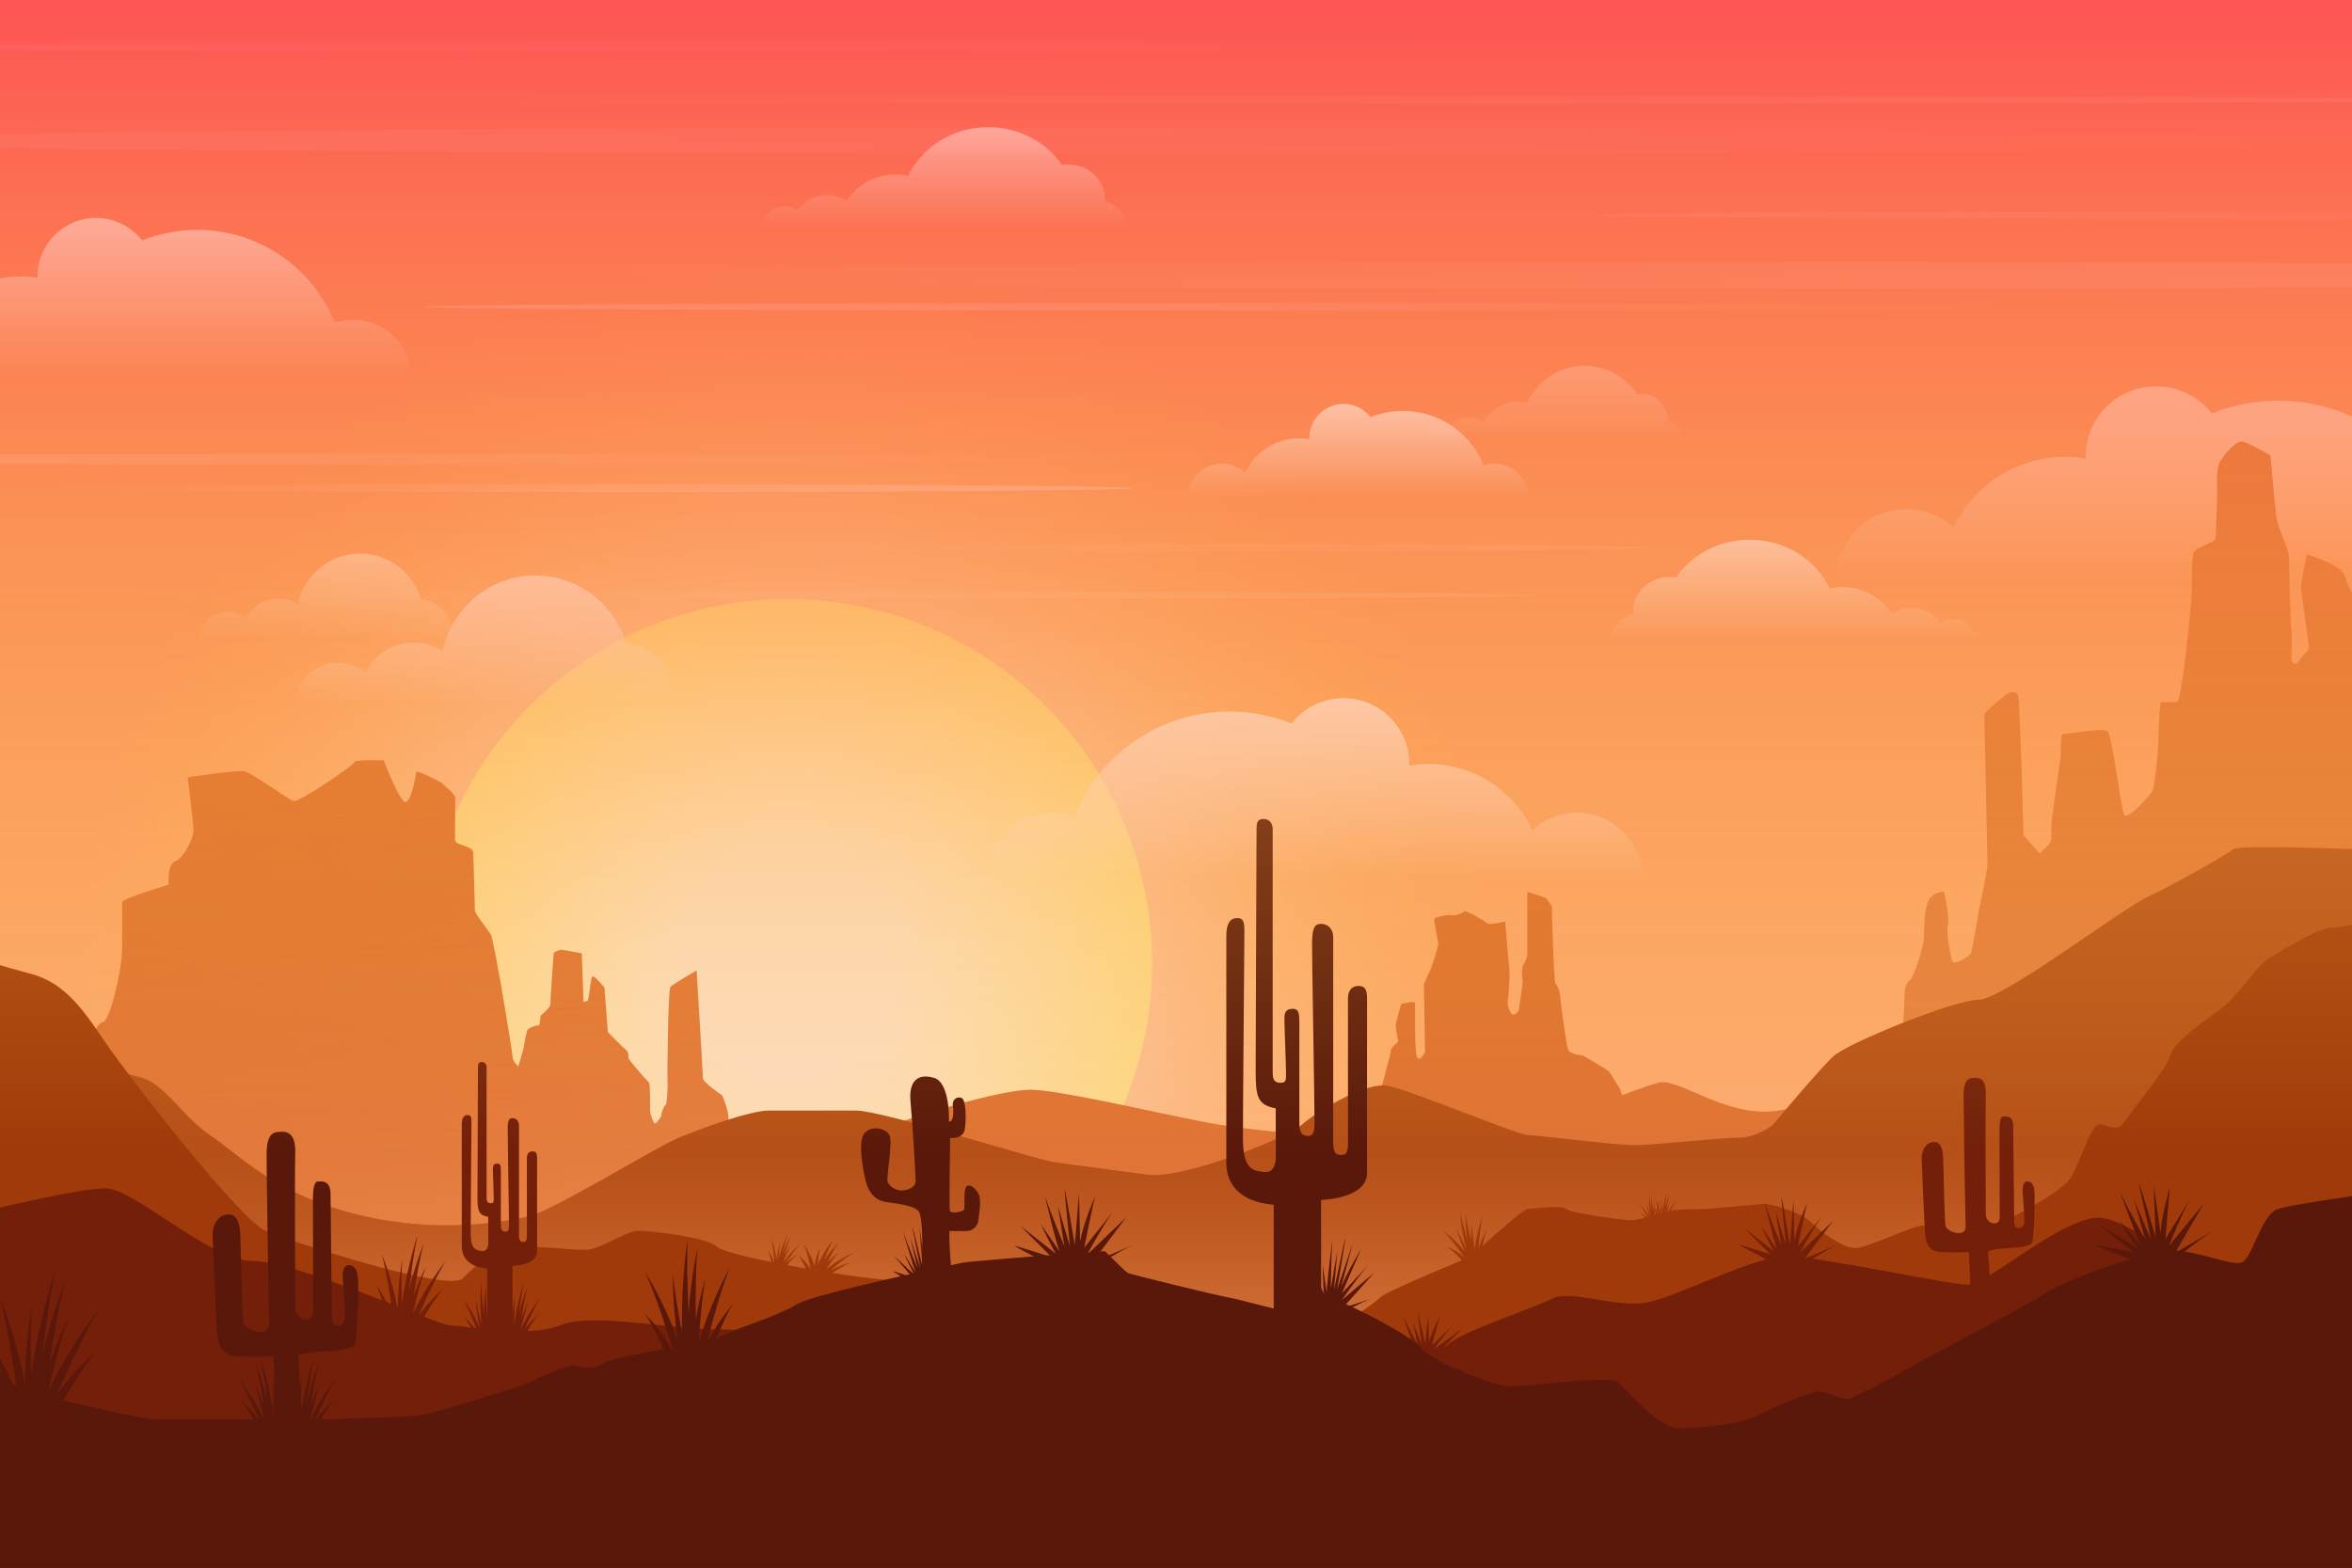 <?xml version="1.0" encoding="utf-8"?>
<!-- Generator: Adobe Illustrator 23.1.0, SVG Export Plug-In . SVG Version: 6.00 Build 0)  -->
<svg version="1.1" xmlns="http://www.w3.org/2000/svg" xmlns:xlink="http://www.w3.org/1999/xlink" x="0px" y="0px"
	 viewBox="0 0 750 500" enable-background="new 0 0 750 500" xml:space="preserve">
<rect x="0" y="0" width="750" height="500" fill="#333333" stroke="none"/>
<g id="BACKGROUND_2">
	<g>
		<defs>
			<rect id="SVGID_1_" width="750" height="500"/>
		</defs>
		<clipPath id="SVGID_2_">
			<use xlink:href="#SVGID_1_"  overflow="visible"/>
		</clipPath>
		<linearGradient id="SVGID_3_" gradientUnits="userSpaceOnUse" x1="375" y1="500" x2="375" y2="-77.235">
			<stop  offset="0.23" style="stop-color:#FFC080"/>
			<stop  offset="1" style="stop-color:#F0854F"/>
		</linearGradient>
		<rect clip-path="url(#SVGID_2_)" fill="url(#SVGID_3_)" width="750" height="500"/>
		
			<ellipse transform="matrix(0.707 -0.707 0.707 0.707 -143.694 267.64)" clip-path="url(#SVGID_2_)" fill="#FFFA6F" cx="251.223" cy="307.274" rx="116.229" ry="116.229"/>
		<linearGradient id="SVGID_4_" gradientUnits="userSpaceOnUse" x1="251.223" y1="423.503" x2="251.223" y2="191.045">
			<stop  offset="0" style="stop-color:#FFD13D;stop-opacity:0"/>
			<stop  offset="0.289" style="stop-color:#FFD03A;stop-opacity:0.289"/>
			<stop  offset="0.527" style="stop-color:#FFCD30;stop-opacity:0.527"/>
			<stop  offset="0.747" style="stop-color:#FFC81E;stop-opacity:0.747"/>
			<stop  offset="0.954" style="stop-color:#FFC206;stop-opacity:0.954"/>
			<stop  offset="1" style="stop-color:#FFC000"/>
		</linearGradient>
		<circle opacity="0.2" clip-path="url(#SVGID_2_)" fill="url(#SVGID_4_)" cx="251.223" cy="307.274" r="116.229"/>
		<radialGradient id="SVGID_5_" cx="251.223" cy="307.274" r="224.703" gradientUnits="userSpaceOnUse">
			<stop  offset="0.157" style="stop-color:#FFFFFF"/>
			<stop  offset="0.264" style="stop-color:#FFFEFA;stop-opacity:0.873"/>
			<stop  offset="0.386" style="stop-color:#FFFBED;stop-opacity:0.729"/>
			<stop  offset="0.514" style="stop-color:#FFF5D6;stop-opacity:0.577"/>
			<stop  offset="0.647" style="stop-color:#FFEEB6;stop-opacity:0.418"/>
			<stop  offset="0.784" style="stop-color:#FFE48D;stop-opacity:0.256"/>
			<stop  offset="0.922" style="stop-color:#FFD85C;stop-opacity:0.092"/>
			<stop  offset="1" style="stop-color:#FFD13D;stop-opacity:0"/>
		</radialGradient>
		<circle opacity="0.8" clip-path="url(#SVGID_2_)" fill="url(#SVGID_5_)" cx="251.223" cy="307.274" r="224.703"/>
		<linearGradient id="SVGID_6_" gradientUnits="userSpaceOnUse" x1="419.459" y1="280.232" x2="419.459" y2="222.668">
			<stop  offset="0" style="stop-color:#FFFFFF;stop-opacity:0"/>
			<stop  offset="1" style="stop-color:#FFFFFF"/>
		</linearGradient>
		<path clip-path="url(#SVGID_2_)" fill="url(#SVGID_6_)" d="M502.78,259.234c-5.461,0-10.418,2.102-14.153,5.519
			c-5.83-12.456-18.469-21.087-33.13-21.087c-2.09,0-4.135,0.185-6.13,0.521c0.004-0.175,0.026-0.346,0.026-0.521
			c0-11.597-9.401-20.998-20.998-20.998c-6.723,0-12.694,3.172-16.537,8.088c-6.12-2.45-12.794-3.812-19.79-3.812
			c-22.373,0-41.513,13.794-49.412,33.336c-2.054-0.671-4.242-1.045-6.52-1.045c-11.597,0-20.997,9.401-20.997,20.998h208.638
			C523.778,268.635,514.377,259.234,502.78,259.234z"/>
		<linearGradient id="SVGID_7_" gradientUnits="userSpaceOnUse" x1="154.573" y1="224.893" x2="154.573" y2="183.58">
			<stop  offset="0" style="stop-color:#FFFFFF;stop-opacity:0"/>
			<stop  offset="1" style="stop-color:#FFFFFF"/>
		</linearGradient>
		<path clip-path="url(#SVGID_2_)" fill="url(#SVGID_7_)" d="M199.618,205.056c-3.73-12.422-15.247-21.476-28.884-21.476
			c-14.621,0-26.809,10.405-29.571,24.214c-2.682-1.777-5.894-2.818-9.352-2.818c-6.752,0-12.564,3.955-15.293,9.666
			c-2.372-2.047-5.456-3.293-8.835-3.293c-7.48,0-13.543,6.064-13.543,13.543h120.866
			C215.006,216.058,211.136,206.797,199.618,205.056z"/>
		
			<linearGradient id="SVGID_8_" gradientUnits="userSpaceOnUse" x1="-414.623" y1="184.916" x2="-414.623" y2="123.212" gradientTransform="matrix(-1 0 0 1 282.51 0)">
			<stop  offset="0" style="stop-color:#FFFFFF;stop-opacity:0"/>
			<stop  offset="1" style="stop-color:#FFFFFF"/>
		</linearGradient>
		<path clip-path="url(#SVGID_2_)" fill="url(#SVGID_8_)" d="M607.82,162.408c5.853,0,11.167,2.253,15.171,5.916
			c6.249-13.351,19.797-22.604,35.512-22.604c2.24,0,4.433,0.198,6.57,0.559c-0.005-0.188-0.028-0.37-0.028-0.559
			c0-12.431,10.077-22.508,22.508-22.508c7.207,0,13.607,3.4,17.726,8.67c6.56-2.627,13.714-4.086,21.213-4.086
			c23.982,0,44.498,14.786,52.965,35.733c2.202-0.719,4.547-1.12,6.989-1.12c12.431,0,22.508,10.077,22.508,22.508H585.312
			C585.312,172.485,595.389,162.408,607.82,162.408z"/>
		<linearGradient id="SVGID_9_" gradientUnits="userSpaceOnUse" x1="131.239" y1="87.832" x2="977.577" y2="87.832">
			<stop  offset="0" style="stop-color:#FFFFFF;stop-opacity:0"/>
			<stop  offset="1" style="stop-color:#FFFFFF"/>
		</linearGradient>
		<path opacity="0.4" clip-path="url(#SVGID_2_)" fill="url(#SVGID_9_)" d="M977.577,87.832c0,2.365-189.459,4.282-423.169,4.282
			s-423.169-1.917-423.169-4.282c0-2.365,189.459-4.282,423.169-4.282S977.577,85.467,977.577,87.832z"/>
		
			<linearGradient id="SVGID_10_" gradientUnits="userSpaceOnUse" x1="-1021.286" y1="44.846" x2="708.591" y2="44.846" gradientTransform="matrix(-0.52 0 0 1 306.767 0)">
			<stop  offset="0" style="stop-color:#FFFFFF;stop-opacity:0"/>
			<stop  offset="1" style="stop-color:#FFFFFF"/>
		</linearGradient>
		<path opacity="0.4" clip-path="url(#SVGID_2_)" fill="url(#SVGID_10_)" d="M-61.488,44.846c0,2.365,201.252,4.282,449.509,4.282
			s449.509-1.917,449.509-4.282s-201.252-4.282-449.509-4.282S-61.488,42.481-61.488,44.846z"/>
		
			<linearGradient id="SVGID_11_" gradientUnits="userSpaceOnUse" x1="-640.771" y1="146.499" x2="800.319" y2="146.499" gradientTransform="matrix(-0.362 0 0 1 125.109 0)">
			<stop  offset="0" style="stop-color:#FFFFFF;stop-opacity:0"/>
			<stop  offset="1" style="stop-color:#FFFFFF"/>
		</linearGradient>
		<path opacity="0.4" clip-path="url(#SVGID_2_)" fill="url(#SVGID_11_)" d="M-164.366,146.499c0,0.926,116.684,1.676,260.621,1.676
			s260.621-0.751,260.621-1.676c0-0.926-116.684-1.676-260.621-1.676S-164.366,145.573-164.366,146.499z"/>
		
			<linearGradient id="SVGID_12_" gradientUnits="userSpaceOnUse" x1="-1467.579" y1="97.843" x2="-26.489" y2="97.843" gradientTransform="matrix(-0.362 0 0 1 125.109 0)">
			<stop  offset="0" style="stop-color:#FFFFFF;stop-opacity:0"/>
			<stop  offset="1" style="stop-color:#FFFFFF"/>
		</linearGradient>
		<ellipse opacity="0.6" clip-path="url(#SVGID_2_)" fill="url(#SVGID_12_)" cx="395.312" cy="97.843" rx="260.621" ry="1.201"/>
		
			<linearGradient id="SVGID_13_" gradientUnits="userSpaceOnUse" x1="-1450.542" y1="31.882" x2="1497.085" y2="31.882" gradientTransform="matrix(0.269 0 0 1 413.196 0)">
			<stop  offset="0" style="stop-color:#FFFFFF;stop-opacity:0"/>
			<stop  offset="1" style="stop-color:#FFFFFF"/>
		</linearGradient>
		<ellipse opacity="0.6" clip-path="url(#SVGID_2_)" fill="url(#SVGID_13_)" cx="419.459" cy="31.882" rx="396.603" ry="1.201"/>
		
			<linearGradient id="SVGID_14_" gradientUnits="userSpaceOnUse" x1="-1522.064" y1="189.845" x2="283.484" y2="189.845" gradientTransform="matrix(0.269 0 0 1 413.196 0)">
			<stop  offset="0" style="stop-color:#FFFFFF;stop-opacity:0"/>
			<stop  offset="1" style="stop-color:#FFFFFF"/>
		</linearGradient>
		<ellipse opacity="0.2" clip-path="url(#SVGID_2_)" fill="url(#SVGID_14_)" cx="246.545" cy="189.845" rx="242.937" ry="1.201"/>
		
			<linearGradient id="SVGID_15_" gradientUnits="userSpaceOnUse" x1="-886.895" y1="174.691" x2="420.545" y2="174.691" gradientTransform="matrix(0.269 0 0 1 413.196 0)">
			<stop  offset="0" style="stop-color:#FFFFFF;stop-opacity:0"/>
			<stop  offset="1" style="stop-color:#FFFFFF"/>
		</linearGradient>
		<ellipse opacity="0.2" clip-path="url(#SVGID_2_)" fill="url(#SVGID_15_)" cx="350.449" cy="174.691" rx="175.916" ry="1.351"/>
		
			<linearGradient id="SVGID_16_" gradientUnits="userSpaceOnUse" x1="-934.277" y1="68.611" x2="7118.696" y2="68.611" gradientTransform="matrix(-0.055 0 0 1 903.204 0)">
			<stop  offset="0" style="stop-color:#FFFFFF;stop-opacity:0"/>
			<stop  offset="1" style="stop-color:#FFFFFF"/>
		</linearGradient>
		<ellipse opacity="0.4" clip-path="url(#SVGID_2_)" fill="url(#SVGID_16_)" cx="732.204" cy="68.611" rx="222.665" ry="1.201"/>
		
			<linearGradient id="SVGID_17_" gradientUnits="userSpaceOnUse" x1="5285.43" y1="15.057" x2="17649.631" y2="15.057" gradientTransform="matrix(-0.055 0 0 1 903.204 0)">
			<stop  offset="0" style="stop-color:#FFFFFF;stop-opacity:0"/>
			<stop  offset="1" style="stop-color:#FFFFFF"/>
		</linearGradient>
		<path opacity="0.4" clip-path="url(#SVGID_2_)" fill="url(#SVGID_17_)" d="M-72.821,15.057c0,0.663,153.06,1.201,341.87,1.201
			s341.87-0.538,341.87-1.201c0-0.663-153.06-1.2-341.87-1.2S-72.821,14.394-72.821,15.057z"/>
		
			<linearGradient id="SVGID_18_" gradientUnits="userSpaceOnUse" x1="-367.575" y1="155.696" x2="468.49" y2="155.696" gradientTransform="matrix(0.418 0 0 1 165.324 0)">
			<stop  offset="0" style="stop-color:#FFFFFF;stop-opacity:0"/>
			<stop  offset="1" style="stop-color:#FFFFFF"/>
		</linearGradient>
		<ellipse opacity="0.6" clip-path="url(#SVGID_2_)" fill="url(#SVGID_18_)" cx="186.42" cy="155.696" rx="174.779" ry="1.276"/>
		<path clip-path="url(#SVGID_2_)" fill="#D4722B" d="M775.747,283.497c0,0-47.01,10.976-50.822,14.439
			c-3.812,3.463-21.808,15.388-27.508,17.298c-5.7,1.91-22.044,7.002-32.208,9.279c-10.164,2.277-36.846,10.357-41.928,10.357
			c-5.082,0-43.199,18.467-58.445,19.622c-15.247,1.154-29.223-10.388-35.575-9.234c-1.777,0.323-6.24,1.911-11.994,4.055
			c-0.376-0.996-0.62-2.163-1.076-2.683c-0.667-0.76-2.479-4.127-3.05-4.779c-0.572-0.652-8.388-5.213-8.388-5.213
			s-4.194-0.217-4.766-1.955c-0.572-1.738-2.478-15.639-2.478-16.943c0-1.303-0.953-3.475-1.525-4.127
			c-0.572-0.652-1.144-24.609-1.144-24.609s-1.334-1.955-1.716-2.389c-0.381-0.435-6.101-2.172-6.101-2.172s0,19.395,0,20.264
			c0,0.869-1.525,3.546-1.525,3.546s-0.381,2.971,0,3.84c0.381,0.869-1.144,9.123-1.144,9.775s-0.953,1.738-1.906,1.738
			c-0.953,0-1.967-3.475-1.651-4.562c0.316-1.086,0.697-9.123,0.507-9.992s-1.335-15.143-1.335-15.143s-5.147,1.244-5.719,0.592
			c-0.572-0.652-6.915-4.379-7.392-3.836c-0.477,0.543-2.521,1.444-4.047,1.226c-1.525-0.217-5.719,0.652-5.529,1.52
			c0.191,0.869,1.144,6.299,1.335,7.385c0.191,1.086-2.288,8.037-2.288,8.037l-2.288,4.996l0.381,21.669c0,0-2.288,4.779-2.86,0.217
			c-0.572-4.561-0.191-15.146-0.381-15.798c-0.191-0.652-2.288-0.135-2.288-0.135l-2.097,0.415c0,0-1.525,5.638-1.716,6.289
			c-0.191,0.652,0.572,4.779,0.763,5.43c0.191,0.652-2.288,1.896-2.288,2.982c0,1.086-3.241,12.164-3.432,14.119
			c-0.191,1.955,0,14.77,0,14.77s-37.918-2.373-55.706-5.836c-17.788-3.463-47.01-10.388-55.904-10.388s-37.152,7.831-57.963,16.612
			c-20.811,8.781-60.198,24.94-80.527,18.015c-20.329-6.925-49.551-6.925-49.551-6.925l-19.058,34.626v45.014h693.718
			L775.747,283.497z"/>
		<linearGradient id="SVGID_19_" gradientUnits="userSpaceOnUse" x1="468.275" y1="454.908" x2="468.275" y2="283.497">
			<stop  offset="0" style="stop-color:#FFC080"/>
			<stop  offset="1" style="stop-color:#F0854F;stop-opacity:0"/>
		</linearGradient>
		<path opacity="0.4" clip-path="url(#SVGID_2_)" fill="url(#SVGID_19_)" d="M775.747,283.497c0,0-47.01,10.976-50.822,14.439
			c-3.812,3.463-21.808,15.388-27.508,17.298c-5.7,1.91-22.044,7.002-32.208,9.279c-10.164,2.277-36.846,10.357-41.928,10.357
			c-5.082,0-43.199,18.467-58.445,19.622c-15.247,1.154-29.223-10.388-35.575-9.234c-1.777,0.323-6.24,1.911-11.994,4.055
			c-0.376-0.996-0.62-2.163-1.076-2.683c-0.667-0.76-2.479-4.127-3.05-4.779c-0.572-0.652-8.388-5.213-8.388-5.213
			s-4.194-0.217-4.766-1.955c-0.572-1.738-2.478-15.639-2.478-16.943c0-1.303-0.953-3.475-1.525-4.127
			c-0.572-0.652-1.144-24.609-1.144-24.609s-1.334-1.955-1.716-2.389c-0.381-0.435-6.101-2.172-6.101-2.172s0,19.395,0,20.264
			c0,0.869-1.525,3.546-1.525,3.546s-0.381,2.971,0,3.84c0.381,0.869-1.144,9.123-1.144,9.775s-0.953,1.738-1.906,1.738
			c-0.953,0-1.967-3.475-1.651-4.562c0.316-1.086,0.697-9.123,0.507-9.992s-1.335-15.143-1.335-15.143s-5.147,1.244-5.719,0.592
			c-0.572-0.652-6.915-4.379-7.392-3.836c-0.477,0.543-2.521,1.444-4.047,1.226c-1.525-0.217-5.719,0.652-5.529,1.52
			c0.191,0.869,1.144,6.299,1.335,7.385c0.191,1.086-2.288,8.037-2.288,8.037l-2.288,4.996l0.381,21.669c0,0-2.288,4.779-2.86,0.217
			c-0.572-4.561-0.191-15.146-0.381-15.798c-0.191-0.652-2.288-0.135-2.288-0.135l-2.097,0.415c0,0-1.525,5.638-1.716,6.289
			c-0.191,0.652,0.572,4.779,0.763,5.43c0.191,0.652-2.288,1.896-2.288,2.982c0,1.086-3.241,12.164-3.432,14.119
			c-0.191,1.955,0,14.77,0,14.77s-37.918-2.373-55.706-5.836c-17.788-3.463-47.01-10.388-55.904-10.388s-37.152,7.831-57.963,16.612
			c-20.811,8.781-60.198,24.94-80.527,18.015c-20.329-6.925-49.551-6.925-49.551-6.925l-19.058,34.626v45.014h693.718
			L775.747,283.497z"/>
		<g clip-path="url(#SVGID_2_)">
			<path fill="#D4722B" d="M604.132,357.565c0-1.718,2.281-14.083,2.281-16.488c0-2.404,1.037-25.762,1.037-25.762
				s0.622-2.061,1.659-2.748c1.037-0.687,4.148-9.961,4.355-12.709c0.207-2.748,0-8.587,1.245-12.023
				c1.244-3.435,5.185-3.435,5.185-3.435s1.867,8.467,1.244,10.546c-0.622,2.08,0.622,8.83,1.244,11.234
				c0.622,2.404,5.628-1.328,6.071-2.063c0.443-0.734,2.64-14.046,2.64-14.046s2.696-12.709,2.696-14.427
				c0-1.717-1.037-46.615-1.037-47.646c0-1.03,7.259-6.685,7.259-6.685s2.904-1.72,3.526,0.685s1.685,44.371,1.685,44.371
				l5.159,5.889c0,0,2.696-2.405,3.319-3.435c0.622-1.031,0.415-1.542,0.415-4.977c0-3.435,3.111-21.27,3.111-24.127
				c0-2.858-0.207-5.588,0.83-5.588c1.037,0,12.237-2.002,13.896-0.972c1.659,1.031,4.252,24.795,5.393,26.684
				c1.141,1.889,7.985-5.843,8.918-7.389c0.933-1.546,2.074-13.74,2.074-18.205c0-4.465,0.622-10.305,0.622-10.305s3.526,0,5.185,0
				s4.77-32.288,4.77-35.38c0-3.091,0-8.931,0.415-11.679c0.415-2.748,7.259-3.435,7.259-5.496c0-2.061,0.415-10.992,0.415-13.74
				c0-2.748-0.415-8.244,1.037-10.648c1.452-2.405,4.77-6.183,6.637-6.183c1.867,0,9.333,4.465,9.333,4.465
				s1.659,19.236,2.074,20.953c0.415,1.717,3.526,8.931,3.733,10.648c0.207,1.717,0.415,21.984,0.83,23.701s0,7.277,0,8.994
				s1.254,3.108,2.302,1.374c1.047-1.734,3.298-3.155,3.298-4.529c0-1.374-2.489-17.518-2.489-19.236s1.867-10.305,1.867-10.305
				s11.2,3.092,12.237,7.213c1.037,4.122,4.563,8.587,4.563,8.587s1.037,10.648,1.037,12.022c0,1.374,3.526,1.717,4.356,1.717
				s2.253,10.305,2.253,10.305s0,17.862,0,19.283c0,1.421,2.904,4.809,3.497,5.792c0.594,0.983,3.168,5.152,3.168,5.152
				l4.563,118.506H602.68C602.68,365.466,604.132,359.283,604.132,357.565z"/>
			<linearGradient id="SVGID_20_" gradientUnits="userSpaceOnUse" x1="686.99" y1="365.466" x2="686.99" y2="140.82">
				<stop  offset="0" style="stop-color:#FFC080"/>
				<stop  offset="1" style="stop-color:#F0854F;stop-opacity:0"/>
			</linearGradient>
			<path opacity="0.4" fill="url(#SVGID_20_)" d="M604.132,357.565c0-1.718,2.281-14.083,2.281-16.488
				c0-2.404,1.037-25.762,1.037-25.762s0.622-2.061,1.659-2.748c1.037-0.687,4.148-9.961,4.355-12.709
				c0.207-2.748,0-8.587,1.245-12.023c1.244-3.435,5.185-3.435,5.185-3.435s1.867,8.467,1.244,10.546
				c-0.622,2.08,0.622,8.83,1.244,11.234c0.622,2.404,5.628-1.328,6.071-2.063c0.443-0.734,2.64-14.046,2.64-14.046
				s2.696-12.709,2.696-14.427c0-1.717-1.037-46.615-1.037-47.646c0-1.03,7.259-6.685,7.259-6.685s2.904-1.72,3.526,0.685
				s1.685,44.371,1.685,44.371l5.159,5.889c0,0,2.696-2.405,3.319-3.435c0.622-1.031,0.415-1.542,0.415-4.977
				c0-3.435,3.111-21.27,3.111-24.127c0-2.858-0.207-5.588,0.83-5.588c1.037,0,12.237-2.002,13.896-0.972
				c1.659,1.031,4.252,24.795,5.393,26.684c1.141,1.889,7.985-5.843,8.918-7.389c0.933-1.546,2.074-13.74,2.074-18.205
				c0-4.465,0.622-10.305,0.622-10.305s3.526,0,5.185,0s4.77-32.288,4.77-35.38c0-3.091,0-8.931,0.415-11.679
				c0.415-2.748,7.259-3.435,7.259-5.496c0-2.061,0.415-10.992,0.415-13.74c0-2.748-0.415-8.244,1.037-10.648
				c1.452-2.405,4.77-6.183,6.637-6.183c1.867,0,9.333,4.465,9.333,4.465s1.659,19.236,2.074,20.953
				c0.415,1.717,3.526,8.931,3.733,10.648c0.207,1.717,0.415,21.984,0.83,23.701s0,7.277,0,8.994s1.254,3.108,2.302,1.374
				c1.047-1.734,3.298-3.155,3.298-4.529c0-1.374-2.489-17.518-2.489-19.236s1.867-10.305,1.867-10.305s11.2,3.092,12.237,7.213
				c1.037,4.122,4.563,8.587,4.563,8.587s1.037,10.648,1.037,12.022c0,1.374,3.526,1.717,4.356,1.717s2.253,10.305,2.253,10.305
				s0,17.862,0,19.283c0,1.421,2.904,4.809,3.497,5.792c0.594,0.983,3.168,5.152,3.168,5.152l4.563,118.506H602.68
				C602.68,365.466,604.132,359.283,604.132,357.565z"/>
		</g>
		<g clip-path="url(#SVGID_2_)">
			<path fill="#D4722B" d="M32.882,325.963c2.123-0.22,6.066-16.751,6.066-23.2c0-6.449,0-13.973,0-15.048
				s14.861-5.568,14.861-5.568s-0.607-6.387,2.123-7.475c2.729-1.089,5.762-7.314,5.762-9.733c0-2.418-1.82-17.01-1.82-17.01
				s15.81-2.442,18.197-1.882c2.387,0.559,13.648,8.8,15.467,9.418c1.82,0.618,19.538-11.617,19.538-12.424
				c0-0.806,9.274-0.522,9.274-0.522s5.156,13.463,6.976,13.275c1.82-0.188,3.336-8.407,3.336-9.482
				c0-1.075,7.947,3.226,7.947,3.226s4.549,3.829,4.549,4.635c0,0.806-0.061,11.813-0.061,13.694c0,1.881,5.67,1.687,5.8,4.086
				c0.13,2.399,0.519,17.182,0.519,18.331c0,1.149,3.89,5.802,5.058,7.75c1.167,1.948,7.003,38.112,7.003,39.261
				c0,1.149,1.815,2.915,1.815,2.915l1.686-5.856c0,0,0.648-4.319,1.167-5.636c0.519-1.317,3.891-1.781,3.891-1.781l0.389-3.028
				c0,0,3.242-2.748,3.113-3.539c-0.13-0.791,1.037-16.538,1.037-16.538s1.686-0.864,2.204-0.917
				c0.519-0.054,6.743,1.141,6.743,1.141l0.519,15.476c0,0,0.778-0.195,1.297-0.249c0.519-0.054,0.964-7.746,1.612-7.928
				c0.648-0.182,3.782,3.637,3.782,3.637l1.089,14.174c0,0,4.798,4.904,5.706,5.615c0.908,0.71,0.843,1.803,0.843,2.549
				c0,0.747,6.095,7.568,6.549,7.924c0.454,0.355,0.389,8.536,0.389,9.226c0,0.69,1.038,3.914,1.556,3.861
				c0.519-0.054,2.205-2.296,2.075-2.742c-0.13-0.446,0.778-2.953,1.297-3.121c0.519-0.169,0.778-6.63,0.648-7.536
				c-0.13-0.906,0.13-29.447,0.908-30.216c0.778-0.77,8.331-5.222,8.331-5.222s2.007,32.87,2.007,34.316
				c0,1.446,6.119,5.512,6.119,5.512s2.04,4.488,2.04,7.38c0,2.891,1.224,14.332,2.856,15.609
				c1.632,1.277,3.264,31.832,3.264,31.832L35.308,425.157c0,0,0-60.481,0-66.393c0-5.912-3.943-19.209-5.459-22.814
				C28.333,332.345,30.759,326.182,32.882,325.963z"/>
			
				<linearGradient id="SVGID_21_" gradientUnits="userSpaceOnUse" x1="133.893" y1="421.392" x2="133.893" y2="244.669" gradientTransform="matrix(1 -0.114 0 1 0 9.816)">
				<stop  offset="0" style="stop-color:#FFC080"/>
				<stop  offset="1" style="stop-color:#F0854F;stop-opacity:0"/>
			</linearGradient>
			<path opacity="0.4" fill="url(#SVGID_21_)" d="M32.882,325.963c2.123-0.22,6.066-16.751,6.066-23.2c0-6.449,0-13.973,0-15.048
				s14.861-5.568,14.861-5.568s-0.607-6.387,2.123-7.475c2.729-1.089,5.762-7.314,5.762-9.733c0-2.418-1.82-17.01-1.82-17.01
				s15.81-2.442,18.197-1.882c2.387,0.559,13.648,8.8,15.467,9.418c1.82,0.618,19.538-11.617,19.538-12.424
				c0-0.806,9.274-0.522,9.274-0.522s5.156,13.463,6.976,13.275c1.82-0.188,3.336-8.407,3.336-9.482
				c0-1.075,7.947,3.226,7.947,3.226s4.549,3.829,4.549,4.635c0,0.806-0.061,11.813-0.061,13.694c0,1.881,5.67,1.687,5.8,4.086
				c0.13,2.399,0.519,17.182,0.519,18.331c0,1.149,3.89,5.802,5.058,7.75c1.167,1.948,7.003,38.112,7.003,39.261
				c0,1.149,1.815,2.915,1.815,2.915l1.686-5.856c0,0,0.648-4.319,1.167-5.636c0.519-1.317,3.891-1.781,3.891-1.781l0.389-3.028
				c0,0,3.242-2.748,3.113-3.539c-0.13-0.791,1.037-16.538,1.037-16.538s1.686-0.864,2.204-0.917
				c0.519-0.054,6.743,1.141,6.743,1.141l0.519,15.476c0,0,0.778-0.195,1.297-0.249c0.519-0.054,0.964-7.746,1.612-7.928
				c0.648-0.182,3.782,3.637,3.782,3.637l1.089,14.174c0,0,4.798,4.904,5.706,5.615c0.908,0.71,0.843,1.803,0.843,2.549
				c0,0.747,6.095,7.568,6.549,7.924c0.454,0.355,0.389,8.536,0.389,9.226c0,0.69,1.038,3.914,1.556,3.861
				c0.519-0.054,2.205-2.296,2.075-2.742c-0.13-0.446,0.778-2.953,1.297-3.121c0.519-0.169,0.778-6.63,0.648-7.536
				c-0.13-0.906,0.13-29.447,0.908-30.216c0.778-0.77,8.331-5.222,8.331-5.222s2.007,32.87,2.007,34.316
				c0,1.446,6.119,5.512,6.119,5.512s2.04,4.488,2.04,7.38c0,2.891,1.224,14.332,2.856,15.609
				c1.632,1.277,3.264,31.832,3.264,31.832L35.308,425.157c0,0,0-60.481,0-66.393c0-5.912-3.943-19.209-5.459-22.814
				C28.333,332.345,30.759,326.182,32.882,325.963z"/>
		</g>
		<path clip-path="url(#SVGID_2_)" fill="#A64F12" d="M779.63,273.239c-4.222-1.572-21.028-2.358-25.329-2.358
			c-4.301,0-40.527-1.572-42.215,0c-1.689,1.572-21.192,12.435-27.018,15.06c-8.443,3.806-46.437,32.891-54.036,32.891
			c-7.599,0-41.793,13.757-46.437,18.08c-4.644,4.323-19.419,22.01-19.419,22.01s-5.066,3.93-10.976,3.93
			c-5.91,0-26.174,2.358-32.928,2.358c-6.755,0-30.395-3.144-33.772-3.144s-37.15-14.15-44.749-15.722
			c-7.599-1.572-24.063,9.04-27.862,12.577c-3.799,3.537-37.15,17.294-48.97,15.722c-11.82-1.572-23.641-3.144-29.551-3.93
			c-5.91-0.786-54.88-16.508-63.323-16.508c-8.443,0-21.952,0-27.862,0c-5.91,0-21.108,5.503-28.707,8.647
			c-7.599,3.144-40.527,23.582-48.126,25.155c-7.599,1.572-27.942,5.71-54.115-0.579c-26.174-6.289-37.914-19.073-47.202-25.362
			c-9.287-6.289-14.353-16.508-22.374-18.473c-8.021-1.965-22.374-6.682-28.284-6.682c-5.91,0-39.682,1.572-39.682,1.572V524
			h808.848l16.042-244.472C801.582,279.528,783.852,274.811,779.63,273.239z"/>
		<linearGradient id="SVGID_22_" gradientUnits="userSpaceOnUse" x1="389.137" y1="507.947" x2="389.137" y2="368.695">
			<stop  offset="0.573" style="stop-color:#FFC080"/>
			<stop  offset="1" style="stop-color:#F0854F;stop-opacity:0"/>
		</linearGradient>
		<path opacity="0.4" clip-path="url(#SVGID_2_)" fill="url(#SVGID_22_)" d="M779.63,273.239
			c-4.222-1.572-21.028-2.358-25.329-2.358c-4.301,0-40.527-1.572-42.215,0c-1.689,1.572-21.192,12.435-27.018,15.06
			c-8.443,3.806-46.437,32.891-54.036,32.891c-7.599,0-41.793,13.757-46.437,18.08c-4.644,4.323-19.419,22.01-19.419,22.01
			s-5.066,3.93-10.976,3.93c-5.91,0-26.174,2.358-32.928,2.358c-6.755,0-30.395-3.144-33.772-3.144s-37.15-14.15-44.749-15.722
			c-7.599-1.572-24.063,9.04-27.862,12.577c-3.799,3.537-37.15,17.294-48.97,15.722c-11.82-1.572-23.641-3.144-29.551-3.93
			c-5.91-0.786-54.88-16.508-63.323-16.508c-8.443,0-21.952,0-27.862,0c-5.91,0-21.108,5.503-28.707,8.647
			c-7.599,3.144-40.527,23.582-48.126,25.155c-7.599,1.572-27.942,5.71-54.115-0.579c-26.174-6.289-37.914-19.073-47.202-25.362
			c-9.287-6.289-14.353-16.508-22.374-18.473c-8.021-1.965-22.374-6.682-28.284-6.682c-5.91,0-39.682,1.572-39.682,1.572V524
			h808.848l16.042-244.472C801.582,279.528,783.852,274.811,779.63,273.239z"/>
		<path clip-path="url(#SVGID_2_)" fill="#8C3300" d="M754.901,293.825c-1.192,0-7.152,2.012-11.523,2.012
			c-4.371,0-17.483,8.451-20.265,10.06c-2.781,1.61-10.331,12.475-14.702,15.694c-4.371,3.219-15.496,10.865-16.291,14.889
			c-0.795,4.024-12.318,17.706-14.702,21.328c-2.384,3.622-5.166,0.805-7.947,0.805c-2.781,0-5.563,10.865-9.139,16.902
			c-3.576,6.036-27.02,16.902-30.993,18.511c-3.974,1.61-12.318-3.219-15.894-3.219s-17.881,7.244-21.854,7.244
			c-3.974,0-11.126-5.232-14.304-8.451c-3.179-3.219-13.113-5.634-14.304-5.634c-1.192,0-17.881,1.61-19.073,1.61
			c-1.192,0-9.536,0-11.92,0.805c-2.384,0.805-9.934,2.817-11.92,2.817c-1.987,0-19.271-2.213-20.662-3.622
			c-1.391-1.409-10.728,0-12.318,0c-1.589,0-18.278,15.292-18.278,15.292s-26.622,10.865-28.609,12.877
			c-1.987,2.012-12.318,8.853-12.318,8.853l-22.649,1.61l-16.291,1.207c0,0,13.588,2.574-1.412,2.574c-5,0-31-3.038-36-3.038
			s-50-16.415-63-16.415s-57-7.891-60-10.929s-21-5.064-25-5.064s-12,6.077-16.928,6.077c-4.928,0-12.072-1.013-20.072-1.013
			s-14.5,5.57-19,10.128c-4.5,4.557-54.5-11.647-62.824-15.192c-8.325-3.545-43.176-48.613-50.176-58.741
			c-7-10.128-13-20.255-25-23.294s-57-17.217-57-17.217l-6.667,213.694h830.667V293.825
			C776.533,293.825,756.093,293.825,754.901,293.825z"/>
		<g clip-path="url(#SVGID_2_)">
			<path fill="#8C3300" d="M525.409,389.754l0.631-0.211c-1.048-1.734-3.122-2.863-3.122-2.863
				C524.066,387.664,525.409,389.754,525.409,389.754z"/>
			<path fill="#8C3300" d="M524.965,383.52c0,0,0.176,2.102,0.994,4.572c-1.497-2.541-3.361-4.333-3.361-4.333
				c1.467,1.937,3.402,5.798,3.402,5.798l0.447-0.15l0.184-0.061l0.277-0.093C526.908,389.253,525.444,385.594,524.965,383.52z"/>
			<path fill="#8C3300" d="M528.765,388.632c0,0,0.632-2.489,1.447-3.989c0,0-1.696,2.203-2.154,4.225L528.765,388.632z"/>
			<path fill="#8C3300" d="M527.703,387.905c-0.064-1.234-0.134-3.276,0-4.642c0,0-0.315,1.291-0.449,3.027
				c-0.229-1.601-0.464-3.59-0.466-5.028c0,0-0.313,2.056-0.19,4.71c-0.305-1.693-0.627-3.723-0.721-5.2
				c0,0-0.286,4.214,0.711,8.588l0.392-0.131l0.239-0.08l0.034-0.011l0.261-0.087l0.172-0.058l0.082-0.027l0.451-0.151
				c0,0,0.62-4.251,1.429-6.698C529.646,382.116,528.313,384.859,527.703,387.905z"/>
		</g>
		<g clip-path="url(#SVGID_2_)">
			<path fill="#8C3300" d="M528.714,388.613l0.665-0.034c-0.544-1.951-2.237-3.597-2.237-3.597
				C527.982,386.238,528.714,388.613,528.714,388.613z"/>
			<path fill="#8C3300" d="M529.962,382.488c0,0-0.396,2.072-0.271,4.671c-0.759-2.85-2.073-5.077-2.073-5.077
				c0.892,2.26,1.719,6.499,1.719,6.499l0.471-0.024l0.194-0.01l0.291-0.015C530.293,388.532,529.865,384.614,529.962,382.488z"/>
			<path fill="#8C3300" d="M532.247,388.433c0,0,1.278-2.228,2.466-3.453c0,0-2.225,1.666-3.21,3.491L532.247,388.433z"/>
			<path fill="#8C3300" d="M531.42,387.448c0.27-1.206,0.751-3.192,1.247-4.471c0,0-0.651,1.159-1.246,2.795
				c0.21-1.604,0.518-3.583,0.902-4.968c0,0-0.854,1.896-1.448,4.486c0.161-1.712,0.397-3.755,0.703-5.202
				c0,0-1.408,3.982-1.624,8.463l0.412-0.021l0.252-0.013l0.036-0.002l0.274-0.014l0.182-0.009l0.087-0.005l0.475-0.024
				c0,0,1.739-3.928,3.176-6.068C534.848,382.394,532.826,384.678,531.42,387.448z"/>
		</g>
		<g clip-path="url(#SVGID_2_)">
			<path fill="#8C3300" d="M246.136,403.564l0.847,0.08c-0.327-2.57-2.166-4.966-2.166-4.966
				C245.65,400.423,246.136,403.564,246.136,403.564z"/>
			<path fill="#8C3300" d="M248.849,396.043c0,0-0.884,2.549-1.207,5.861c-0.433-3.747-1.684-6.809-1.684-6.809
				c0.711,3.025,0.973,8.544,0.973,8.544l0.6,0.057l0.247,0.023l0.372,0.035C248.15,403.754,248.334,398.716,248.849,396.043z"/>
			<path fill="#8C3300" d="M250.642,403.99c0,0,2.029-2.583,3.76-3.914c0,0-3.125,1.697-4.709,3.824L250.642,403.99z"/>
			<path fill="#8C3300" d="M249.777,402.59c0.565-1.476,1.542-3.901,2.406-5.428c0,0-1.038,1.346-2.094,3.306
				c0.562-1.991,1.319-4.439,2.061-6.121c0,0-1.432,2.242-2.663,5.409c0.521-2.137,1.197-4.679,1.852-6.454
				c0,0-2.519,4.78-3.621,10.41l0.526,0.05l0.321,0.03l0.046,0.004l0.35,0.033l0.232,0.022l0.111,0.01l0.606,0.057
				c0,0,2.928-4.649,5.143-7.092C255.051,396.828,252.07,399.344,249.777,402.59z"/>
		</g>
		<g clip-path="url(#SVGID_2_)">
			<path fill="#8C3300" d="M257.185,405.38l1.519,0.144c-0.774-2.613-4.236-5.162-4.236-5.162
				C256.083,402.181,257.185,405.38,257.185,405.38z"/>
			<path fill="#8C3300" d="M261.469,398.008c0,0-1.389,2.501-1.72,5.813c-1.051-3.806-3.512-6.982-3.512-6.982
				c1.494,3.099,2.371,8.676,2.371,8.676l1.076,0.102l0.442,0.042l0.666,0.063C260.793,405.721,260.748,400.662,261.469,398.008z"/>
			<path fill="#8C3300" d="M265.26,406.144c0,0,3.43-2.451,6.422-3.662c0,0-5.453,1.477-8.122,3.501L265.26,406.144z"/>
			<path fill="#8C3300" d="M263.612,404.67c0.9-1.444,2.462-3.814,3.891-5.287c0,0-1.753,1.279-3.493,3.174
				c0.856-1.963,2.025-4.372,3.225-6.011c0,0-2.389,2.151-4.353,5.25c0.771-2.114,1.79-4.623,2.827-6.362
				c0,0-4.141,4.626-5.691,10.214l0.943,0.089l0.576,0.054l0.081,0.008l0.627,0.059l0.415,0.039l0.198,0.019l1.087,0.103
				c0,0,4.882-4.464,8.654-6.76C272.599,399.26,267.464,401.572,263.612,404.67z"/>
		</g>
		<g clip-path="url(#SVGID_2_)">
			<path fill="#8C3300" d="M466.406,402.243l1.116-0.537c-2.236-2.741-6.239-4.155-6.239-4.155
				C463.565,398.958,466.406,402.243,466.406,402.243z"/>
			<path fill="#8C3300" d="M464.451,391.493c0,0,0.707,3.617,2.658,7.703c-3.205-4.029-6.946-6.653-6.946-6.653
				c3.04,2.983,7.29,9.196,7.29,9.196l0.791-0.381l0.325-0.156l0.49-0.236C469.059,400.966,465.707,394.98,464.451,391.493z"/>
			<path fill="#8C3300" d="M472.342,399.386c0,0,0.7-4.509,1.918-7.341c0,0-2.7,4.295-3.168,7.943L472.342,399.386z"/>
			<path fill="#8C3300" d="M470.265,398.404c-0.343-2.134-0.846-5.676-0.852-8.091c0,0-0.34,2.335-0.268,5.397
				c-0.712-2.73-1.507-6.135-1.775-8.639c0,0-0.196,3.668,0.516,8.262c-0.868-2.869-1.83-6.323-2.273-8.871
				c0,0,0.25,7.423,2.874,14.78l0.693-0.333l0.423-0.204l0.06-0.029l0.461-0.222l0.305-0.147l0.146-0.07l0.799-0.384
				c0,0,0.355-7.576,1.387-12.06C472.762,387.792,470.824,392.93,470.265,398.404z"/>
		</g>
		<path clip-path="url(#SVGID_2_)" fill="#521200" d="M-49.562,388.692c0,0,40.533-1.746,46-2.795s28.366-6.86,37.367-6.86
			s33.036,23.165,47.036,23.165s58.692,20.494,62.692,20.494s25,4.196,35,0c10-4.196,35.072,1.253,49.036,1.253
			c13.964,0,57.964,5.041,57.964,5.041c12,2.098,64,10.491,74,6.294s47,5.076,58-1.219s40-0.88,44-5.076
			s27.387-11.641,33.387-14.788c6-3.147,20.614,3.248,30.614,1.15c10-2.098,34-14.707,44-14.707s52,9.115,58,9.115
			s27-19.17,40-21.268c13-2.098,43,28.959,52,26.861c9-2.098,34-12.589,38-12.589s26-18.883,26-18.883v133.233h-821L-49.562,388.692
			z"/>
		<path clip-path="url(#SVGID_2_)" fill="#521200" d="M163.428,356.621c-0.977,0-1.541,0.436-1.541,3.449
			c0,3.088,0.409,26.659,0.409,29.014c0,2.355,0.152,3.74-1.062,3.74c-1.213,0-1.517-0.762-1.517-2.216s0-15.647,0-17.261
			c0-1.614-0.215-2.217-1.042-2.217c-0.827,0-1.511,0.16-1.511,1.598s0.277,7.977,0.277,9.224c0,1.247,0.076,1.801-0.91,1.801
			c-0.986,0-1.365-0.415-1.365-1.731c0-1.316,0-40.699,0-41.567s-0.459-1.736-1.564-1.736c-1.105,0-1.193,0.686-1.193,1.897
			c0,1.211-0.15,36.535-0.15,41.059c0,4.525,0.326,5.849,3.431,6.45v8.578c0,0,0.007,2.493-1.964,2.286
			c-1.972-0.208-3.64-0.485-3.64-5.748s0.253-33.5,0.253-35.163c0-1.662-0.099-2.446-1.223-2.446c-1.124,0-1.864,0.774-1.864,3.08
			c0,2.307,0,35.752,0,38.753s1.663,6.556,8.087,7.11v26.971h8.087v-27.802c0,0,7.841-0.138,7.841-4.617c0-4.479,0-28.286,0-29.849
			s-0.459-2.056-1.449-2.056c-0.991,0-1.801,0.576-1.801,2.139c0,1.563,0,23.488,0,24.721c0,1.234-0.225,1.974-0.901,1.974
			c-0.675,0-1.621,0.288-1.621-2.18s0-33.695,0-35.011S164.636,356.621,163.428,356.621z"/>
		<path clip-path="url(#SVGID_2_)" fill="#521200" d="M458.451,431.694l7.845-7.983l-9.025,6.607c0,0,3.795-5.349,5.948-7.59
			l-6.561,6.31c0,0,1.28-5.091,2.459-9.063c0,0-2.615,4.601-3.436,7.944l-0.256-8.495l-0.974,9.124c0,0-2.154-9.714-2.308-9.714
			c-0.154,0,1.128,9.163,1.179,9.95l-2.769-7.118l1.487,7.118c0,0-2.923-5.349-4.513-8.927c0,0,2.615,8.455,3.384,9.832
			l-4.307-4.798c0,0,2.974,4.837,3.538,5.27l-8.307-4.995l7.282,5.585c0,0-8.563-2.124-8.563-2.006c0,0.118,9.691,3.972,9.691,3.972
			h8.204c0,0,5.743-2.792,9.281-4.09C467.732,428.626,460.194,431.143,458.451,431.694z"/>
		<path clip-path="url(#SVGID_2_)" fill="#521200" d="M575.429,401.486l9.154-12.146l-10.53,10.052c0,0,4.427-8.137,6.94-11.548
			l-7.656,9.6c0,0,1.493-7.745,2.869-13.788c0,0-3.052,7-4.009,12.086l-0.299-12.924l-1.137,13.881c0,0-2.513-14.779-2.693-14.779
			s1.316,13.941,1.376,15.138l-3.231-10.83l1.735,10.83c0,0-3.41-8.137-5.265-13.582c0,0,3.052,12.864,3.949,14.958l-5.026-7.299
			c0,0,3.47,7.359,4.128,8.017l-9.693-7.599l8.496,8.496c0,0-9.992-3.231-9.992-3.052s11.308,6.043,11.308,6.043h9.573
			c0,0,6.701-4.248,10.83-6.223C586.258,396.819,577.463,400.648,575.429,401.486z"/>
		<path clip-path="url(#SVGID_2_)" fill="#521200" d="M646.416,376.77c-0.989,0-1.648,1.154-1.401,3.791
			c0.247,2.637,0.495,7.17,0.495,8.736c0,1.566-0.659,2.39-1.731,2.39c-1.072,0-1.483-0.495-1.483-1.978
			c0-1.483-0.33-26.707-0.33-30.416c0-3.709-2.308-3.214-3.214-3.214c-0.907,0-1.154,2.39-1.154,3.956
			c0,1.566,0.082,26.213,0.082,27.943c0,1.731-0.742,2.225-1.813,2.225c-1.071,0-2.63-1.071-2.63-2.802
			c0-1.731-0.172-32.693-0.007-38.38c0.165-5.687-2.72-5.357-4.368-5.192c-1.648,0.165-2.72,1.401-2.72,5.604
			c0,4.203,0.495,37.885,0.659,41.512c0.191,4.2-6.099,1.896-6.428,0c-0.33-1.896-0.605-18.327-0.742-21.625
			c-0.206-4.986-2.06-5.44-3.874-4.945c-1.813,0.495-3.049,2.637-2.967,5.11c0.082,2.472,0.907,23.52,1.236,25.416
			s1.236,4.038,4.368,4.368c3.132,0.33,9.478,0.082,9.478,0.082l0.577,15.989h6.511l-0.989-16.236c0,0,1.072-0.659,4.863-0.906
			c3.791-0.247,8.736-0.412,9.23-2.06c0.495-1.648,0.742-10.549,0.742-14.753C648.806,377.182,647.405,376.77,646.416,376.77z"/>
		<g clip-path="url(#SVGID_2_)">
			<path fill="#521200" d="M123.889,422.561h1.871c-1.247-6.757-5.769-12.67-5.769-12.67
				C122.174,414.325,123.889,422.561,123.889,422.561z"/>
			<path fill="#521200" d="M128.268,401.866c0,0-1.407,7.005-1.428,15.901c-1.723-9.863-5.095-17.696-5.095-17.696
				c2.183,7.872,3.898,22.49,3.898,22.49h1.326h0.545h0.82C128.334,422.561,127.694,409.109,128.268,401.866z"/>
			<path fill="#521200" d="M133.837,422.561c0,0,3.905-7.385,7.418-11.362c0,0-6.487,5.302-9.512,11.362H133.837z"/>
			<path fill="#521200" d="M131.654,419.053c0.931-4.07,2.566-10.768,4.14-15.049c0,0-1.993,3.844-3.899,9.325
				c0.818-5.439,1.967-12.143,3.242-16.806c0,0-2.669,6.326-4.708,15.066c0.698-5.819,1.651-12.751,2.717-17.641
				c0,0-4.521,13.353-5.769,28.614h1.161h0.71h0.1h0.773h0.511h0.244h1.339c0,0,5.444-13.108,9.786-20.167
				C142.002,402.394,135.999,409.839,131.654,419.053z"/>
		</g>
		<g clip-path="url(#SVGID_2_)">
			<path fill="#521200" d="M161.564,425.839h1.105c-0.737-3.992-3.407-7.484-3.407-7.484
				C160.551,420.974,161.564,425.839,161.564,425.839z"/>
			<path fill="#521200" d="M164.15,413.614c0,0-0.831,4.138-0.844,9.392c-1.018-5.826-3.009-10.453-3.009-10.453
				c1.289,4.65,2.302,13.285,2.302,13.285h0.783h0.322h0.485C164.189,425.839,163.811,417.893,164.15,413.614z"/>
			<path fill="#521200" d="M167.44,425.839c0,0,2.307-4.362,4.382-6.711c0,0-3.832,3.132-5.619,6.711H167.44z"/>
			<path fill="#521200" d="M166.15,423.767c0.55-2.404,1.515-6.361,2.446-8.89c0,0-1.177,2.271-2.303,5.508
				c0.483-3.213,1.162-7.173,1.915-9.927c0,0-1.576,3.737-2.781,8.899c0.412-3.437,0.975-7.532,1.605-10.421
				c0,0-2.671,7.888-3.407,16.902h0.686h0.419h0.059h0.456h0.302h0.144h0.791c0,0,3.216-7.743,5.78-11.913
				C172.263,413.926,168.717,418.324,166.15,423.767z"/>
		</g>
		<g clip-path="url(#SVGID_2_)">
			<path fill="#521200" d="M152.018,426.878l1.075-0.255c-1.638-3.714-5.042-6.496-5.042-6.496
				C149.91,422.379,152.018,426.878,152.018,426.878z"/>
			<path fill="#521200" d="M151.714,414.387c0,0,0.146,4.218,1.346,9.334c-2.335-5.434-5.34-9.476-5.34-9.476
				c2.327,4.227,5.305,12.395,5.305,12.395l0.762-0.181l0.313-0.074l0.471-0.112C154.573,426.272,152.371,418.628,151.714,414.387z"
				/>
			<path fill="#521200" d="M157.735,425.522c0,0,1.238-4.777,2.715-7.541c0,0-3.006,3.932-3.919,7.827L157.735,425.522z"/>
			<path fill="#521200" d="M156.003,423.804c-0.019-2.466,0.007-6.539,0.328-9.214c0,0-0.621,2.481-0.97,5.891
				c-0.271-3.238-0.525-7.248-0.427-10.101c0,0-0.672,4-0.653,9.301c-0.392-3.439-0.789-7.554-0.843-10.51
				c0,0-0.779,8.291,0.585,17.232l0.667-0.158l0.408-0.097l0.058-0.014l0.444-0.105l0.294-0.07l0.141-0.033l0.769-0.182
				c0,0,1.342-8.276,2.876-12.925C159.68,412.819,157.244,417.916,156.003,423.804z"/>
		</g>
		<path clip-path="url(#SVGID_2_)" fill="#330900" d="M765.085,379.039c-0.667,0.635-34,4.762-39,6.667c-5,1.905-8,15.557-11,16.827
			s-9.333-1.905-19-3.456c-9.667-1.551-38,9.488-43.667,13.298c-5.667,3.81-43,23.177-46.333,25.399c-3.333,2.222-14,7.302-16,8.255
			c-2,0.952-7.333-2.223-10-2.223c-2.667,0-15,5.08-20.333,7.937c-5.333,2.857-21,3.81-24.333,3.81c-7,0-17-13.017-20-14.922
			c-3-1.905-29,1.587-34,1.587s-25.667-8.572-28-12.065c-2.333-3.492-23.724-14.693-26.474-14.88
			c-2.75-0.187-8.448,2.433-9.037,2.994c-0.589,0.561-6.091,0-7.466,0c-1.375,0-16.307-4.117-18.861-4.491
			c-2.554-0.374-31.042-7.298-31.926-7.766c-0.884-0.468-6.68-6.362-7.171-6.83c-0.491-0.468-10.02,0.749-10.806,1.497
			c-0.786,0.749-5.501-0.374-6.483-0.374c-0.982,0-26.72,2.058-28.291,2.433c-1.572,0.374-47.545,9.918-52.85,13.286
			c-5.305,3.368-19.45,7.859-21.022,8.795c-1.572,0.936-1.965,0.749-3.929,1.684c-1.965,0.936-4.715,0.749-8.448,2.058
			c-3.733,1.31-10.609,2.058-10.609,2.058l-6.876,1.31l-5.108,1.123c0,0-4.715,0.936-5.108,1.31
			c-0.393,0.374-1.965,1.123-3.143,1.667c-1.179,0.544-4.912,0.017-6.68-0.544c-1.768-0.561-13.163,4.865-15.717,5.988
			c-2.554,1.123-21.022,6.549-22.594,7.111c-1.572,0.561-9.038,2.433-10.806,2.807c-1.768,0.374-27.259,1.306-35.259,1.306
			s-43,0-49,0s-34-7.62-39-7.62s-14-12.382-21-16.192c-7-3.81-33-9.525-33-9.525l2,87.626h806.333
			C765.085,506.985,765.752,378.404,765.085,379.039z"/>
		<path clip-path="url(#SVGID_2_)" fill="#330900" d="M421.264,294.658c-1.825,0-2.879,0.814-2.879,6.444
			c0,5.77,0.764,49.808,0.764,54.207c0,4.399,0.283,6.987-1.983,6.987c-2.267,0-2.833-1.423-2.833-4.141c0-2.717,0-29.234,0-32.25
			s-0.401-4.142-1.946-4.142c-1.545,0-2.823,0.299-2.823,2.985c0,2.686,0.518,14.904,0.518,17.233s0.142,3.364-1.7,3.364
			c-1.842,0-2.55-0.776-2.55-3.235s0-76.039,0-77.661c0-1.621-0.857-3.242-2.922-3.242s-2.229,1.282-2.229,3.544
			s-0.28,68.258-0.28,76.712c0,8.454,0.609,10.928,6.409,12.051v16.027c0,0,0.013,4.658-3.67,4.27
			c-3.684-0.388-6.801-0.906-6.801-10.74c0-9.834,0.472-62.59,0.472-65.695s-0.184-4.57-2.284-4.57
			c-2.101,0-3.482,1.445-3.482,5.755c0,4.31,0,66.796,0,72.404c0,5.607,3.107,12.249,15.11,13.284v50.391h15.11v-51.944
			c0,0,14.65-0.259,14.65-8.626c0-8.368,0-52.847,0-55.767s-0.857-3.842-2.708-3.842c-1.851,0-3.365,1.076-3.365,3.996
			c0,2.92,0,43.882,0,46.187c0,2.305-0.421,3.688-1.683,3.688c-1.262,0-3.029,0.538-3.029-4.072c0-4.61,0-62.954,0-65.412
			S423.521,294.658,421.264,294.658z"/>
		<path clip-path="url(#SVGID_2_)" fill="#330900" d="M348.248,402.676l10.835-14.376l-12.464,11.898c0,0,5.241-9.632,8.215-13.668
			l-9.062,11.363c0,0,1.768-9.167,3.396-16.32c0,0-3.612,8.286-4.745,14.306l-0.354-15.297l-1.346,16.43
			c0,0-2.974-17.493-3.187-17.493c-0.212,0,1.558,16.501,1.629,17.918l-3.824-12.819l2.054,12.819c0,0-4.037-9.632-6.232-16.076
			c0,0,3.612,15.226,4.674,17.705l-5.949-8.64c0,0,4.108,8.711,4.886,9.49l-11.473-8.994l10.056,10.056
			c0,0-11.827-3.824-11.827-3.612c0,0.212,13.385,7.153,13.385,7.153l5.187,1.72l6.144-1.72c0,0,7.932-5.028,12.818-7.365
			C361.067,397.152,350.656,401.685,348.248,402.676z"/>
		<path clip-path="url(#SVGID_2_)" fill="#330900" d="M297.442,407.899l3.901-11.568l-4.945,9.797c0,0,1.623-7.621,2.685-10.865
			l-3.328,9.175c0,0-0.036-7.048,0.059-12.563c0,0-0.956,6.499-0.919,11.126l-1.681-11.55l0.958,12.516
			c0,0-3.183-13.043-3.287-13.03c-0.104,0.013,2.39,12.384,2.564,13.451l-3.139-9.453l2.271,9.566c0,0-2.93-7.029-4.642-11.764
			c0,0,3.272,11.288,4.038,13.096l-3.771-6.156c0,0,2.874,6.327,3.333,6.867l-6.516-6.071l5.926,6.965c0,0-6.181-2.137-6.16-1.977
			c0.021,0.161,7.273,4.556,7.273,4.556l2.715,0.97l2.846-1.694c0,0,3.397-4.311,5.565-6.391
			C303.188,402.901,298.526,406.995,297.442,407.899z"/>
		<path clip-path="url(#SVGID_2_)" fill="#330900" d="M693.588,399.587l9.12-15.675l-11.045,13.39c0,0,4.091-10.26,6.583-14.653
			l-7.706,12.448c0,0,0.672-9.38,1.447-16.73c0,0-2.622,8.72-3.036,14.876l-2.182-15.258l0.618,16.595
			c0,0-5.066-17.141-5.278-17.116c-0.213,0.025,3.531,16.318,3.771,17.727l-5.357-12.364l3.586,12.576c0,0-5.189-9.151-8.155-15.335
			c0,0,5.433,14.798,6.791,17.15l-6.983-7.931c0,0,5.15,8.222,6.022,8.908l-12.55-7.625l11.261,8.857c0,0-12.287-2.411-12.261-2.199
			c0.025,0.213,14.243,5.555,14.243,5.555l5.393,1.1l5.94-2.455c0,0,7.333-5.977,11.941-8.899
			C705.749,392.53,695.878,398.307,693.588,399.587z"/>
		<path clip-path="url(#SVGID_2_)" fill="#330900" d="M428.199,417.146l9.991-11.217l-10.31,8.707c0,0,5.515-7.847,8.281-11.008
			l-8.188,8.783c0,0,3.37-7.999,6.145-14.199c0,0-4.221,6.898-6.418,12.156l3.694-13.892l-4.975,14.636c0,0,2.724-16.308,2.6-16.343
			c-0.124-0.035-3.299,15.178-3.618,16.471l1.036-12.221l-2.07,11.93c0,0,0.1-9.374,0.462-15.564c0,0-1.775,14.364-1.786,16.78
			l-1.269-8.793c0,0,0.176,8.553,0.432,9.386l-4.404-10.022l3.306,10.749c0,0-5.929-5.405-5.983-5.213
			c-0.054,0.192,5.78,13.118,5.78,13.118l2.799-2.038l4.025-0.544c0,0,5.912-3.241,9.361-4.55
			C437.091,414.261,429.858,416.646,428.199,417.146z"/>
		<path clip-path="url(#SVGID_2_)" fill="#330900" d="M312.282,381.419c-0.575-1.917-3.066-4.216-4.121-2.971
			c-1.054,1.246-0.383,6.708-0.767,7.379s-4.216,1.437-4.504,0.288c-0.288-1.15,0.096-23.19,0.096-23.19s4.164,0.479,4.669-2.779
			c0.505-3.258,0.41-9.391-1.028-9.966c-1.437-0.575-2.971,0.479-2.779,2.204c0.192,1.725,0.383,5.366-1.246,5.366
			c0,0,0.479-12.457-4.791-13.991c-5.27-1.533-8.049,1.15-7.474,7.474c0.575,6.325,1.629,22.96,1.629,25.375
			c0,2.415-3.066,3.086-4.6,3.086c-1.533,0-4.312-1.342-4.408-3.354c-0.096-2.012,1.629-11.787,0.767-14.086
			c-0.862-2.3-5.654-3.546-8.049-0.862c-2.396,2.683-0.192,13.224,0.479,15.62c0.671,2.396,2.124,5.478,5.894,6.272
			c2.001,0.421,9.325,0.893,10.913,3.075c1.587,2.183,1.291,17.173,0.596,23.522h10.292c0,0-1.315-11.882-1.124-17.249
			c0,0,4.19,0,5.532,0c1.342,0,3.45-0.958,3.737-3.546C312.282,386.497,312.857,383.335,312.282,381.419z"/>
		<path clip-path="url(#SVGID_2_)" fill="#330900" d="M111.153,403.504c-1.275,0-2.125,1.488-1.806,4.888
			c0.319,3.4,0.638,9.245,0.638,11.264c0,2.019-0.85,3.082-2.232,3.082c-1.382,0-1.913-0.638-1.913-2.55s-0.425-34.435-0.425-39.217
			c0-4.782-2.975-4.144-4.144-4.144c-1.169,0-1.488,3.082-1.488,5.101c0,2.019,0.106,33.797,0.106,36.029
			c0,2.232-0.956,2.869-2.338,2.869s-3.392-1.381-3.392-3.613c0-2.231-0.221-42.153-0.009-49.485
			c0.213-7.332-3.507-6.907-5.632-6.695c-2.125,0.212-3.507,1.806-3.507,7.226c0,5.419,0.638,48.848,0.85,53.523
			c0.246,5.415-7.863,2.444-8.289,0c-0.425-2.444-0.781-23.63-0.956-27.882c-0.266-6.429-2.657-7.013-4.994-6.376
			c-2.338,0.638-3.932,3.4-3.826,6.588c0.106,3.188,1.169,30.326,1.594,32.77c0.425,2.444,1.594,5.207,5.632,5.632
			c4.038,0.425,12.22,0.106,12.22,0.106l0.744,20.615h8.395l-1.275-20.934c0,0,1.382-0.85,6.27-1.169
			c4.888-0.319,11.264-0.531,11.901-2.657c0.638-2.125,0.957-13.602,0.957-19.021C114.235,404.035,112.429,403.504,111.153,403.504z
			"/>
		<g clip-path="url(#SVGID_2_)">
			<path fill="#330900" d="M92.719,455.618h1.488c-0.992-5.375-4.589-10.079-4.589-10.079
				C91.355,449.067,92.719,455.618,92.719,455.618z"/>
			<path fill="#330900" d="M96.203,439.156c0,0-1.119,5.573-1.136,12.648c-1.371-7.846-4.053-14.076-4.053-14.076
				c1.736,6.262,3.1,17.89,3.1,17.89h1.055h0.434h0.653C96.255,455.618,95.746,444.918,96.203,439.156z"/>
			<path fill="#330900" d="M100.633,455.618c0,0,3.106-5.875,5.901-9.038c0,0-5.16,4.218-7.567,9.038H100.633z"/>
			<path fill="#330900" d="M98.896,452.827c0.741-3.238,2.041-8.566,3.294-11.971c0,0-1.585,3.058-3.101,7.418
				c0.651-4.327,1.565-9.66,2.579-13.369c0,0-2.123,5.032-3.745,11.984c0.555-4.629,1.313-10.143,2.161-14.033
				c0,0-3.597,10.622-4.589,22.761h0.924h0.565h0.08h0.615h0.407h0.194h1.065c0,0,4.331-10.427,7.784-16.042
				C107.128,439.576,102.352,445.498,98.896,452.827z"/>
		</g>
		<g clip-path="url(#SVGID_2_)">
			<path fill="#330900" d="M213.4,434.641l2.455-0.41c-3.117-8.595-10.346-15.365-10.346-15.365
				C209.345,424.208,213.4,434.641,213.4,434.641z"/>
			<path fill="#330900" d="M214.613,406.521c0,0-0.312,9.502,1.609,21.181c-4.422-12.568-10.563-22.108-10.563-22.108
				c4.589,9.853,10.042,28.662,10.042,28.662l1.74-0.29l0.715-0.119l1.077-0.18C219.233,433.667,215.446,416.153,214.613,406.521z"
				/>
			<path fill="#330900" d="M226.455,432.461c0,0,3.508-10.548,7.246-16.536c0,0-7.352,8.38-9.995,16.995L226.455,432.461z"/>
			<path fill="#330900" d="M222.822,428.336c0.331-5.546,1.008-14.695,2.137-20.658c0,0-1.773,5.482-3.074,13.093
				c-0.117-7.318-0.079-16.368,0.574-22.767c0,0-2.117,8.888-2.879,20.804c-0.359-7.789-0.626-17.097-0.299-23.748
				c0,0-3.009,18.515-1.302,38.817l1.524-0.254l0.931-0.155l0.132-0.022l1.014-0.169l0.671-0.112l0.321-0.054l1.757-0.293
				c0,0,4.274-18.397,8.425-28.611C232.754,404.205,226.506,415.292,222.822,428.336z"/>
		</g>
		<g clip-path="url(#SVGID_2_)">
			<path fill="#330900" d="M3.338,449.081h2.917C4.31,438.543-2.74,429.323-2.74,429.323C0.663,436.238,3.338,449.081,3.338,449.081
				z"/>
			<path fill="#330900" d="M10.166,416.81c0,0-2.194,10.924-2.227,24.795c-2.686-15.381-7.944-27.594-7.944-27.594
				c3.404,12.275,6.078,35.07,6.078,35.07H8.14h0.85h1.279C10.269,449.081,9.27,428.105,10.166,416.81z"/>
			<path fill="#330900" d="M18.85,449.081c0,0,6.09-11.516,11.567-17.717c0,0-10.115,8.268-14.833,17.717H18.85z"/>
			<path fill="#330900" d="M15.445,443.61c1.452-6.347,4.001-16.792,6.456-23.467c0,0-3.107,5.994-6.079,14.541
				c1.276-8.482,3.067-18.936,5.056-26.207c0,0-4.161,9.865-7.342,23.492c1.088-9.073,2.575-19.884,4.236-27.509
				c0,0-7.051,20.822-8.995,44.619h1.811h1.107h0.157h1.205h0.797h0.381h2.087c0,0,8.49-20.441,15.259-31.447
				C31.582,417.633,22.221,429.243,15.445,443.61z"/>
		</g>
		<g clip-path="url(#SVGID_2_)">
			<path fill="#330900" d="M90.443,455.618h-1.488c0.992-5.375,4.589-10.079,4.589-10.079
				C91.807,449.067,90.443,455.618,90.443,455.618z"/>
			<path fill="#330900" d="M86.96,439.156c0,0,1.119,5.573,1.136,12.648c1.37-7.846,4.053-14.076,4.053-14.076
				c-1.736,6.262-3.101,17.89-3.101,17.89h-1.055H87.56h-0.653C86.907,455.618,87.416,444.918,86.96,439.156z"/>
			<path fill="#330900" d="M82.53,455.618c0,0-3.107-5.875-5.901-9.038c0,0,5.16,4.218,7.567,9.038H82.53z"/>
			<path fill="#330900" d="M84.266,452.827c-0.741-3.238-2.041-8.566-3.294-11.971c0,0,1.585,3.058,3.101,7.418
				c-0.651-4.327-1.565-9.66-2.579-13.369c0,0,2.123,5.032,3.745,11.984c-0.555-4.629-1.313-10.143-2.161-14.033
				c0,0,3.597,10.622,4.589,22.761h-0.924h-0.565h-0.08h-0.615h-0.407h-0.194h-1.065c0,0-4.331-10.427-7.784-16.042
				C76.035,439.576,80.81,445.498,84.266,452.827z"/>
		</g>
		<rect opacity="0.2" clip-path="url(#SVGID_2_)" fill="#F55636" width="750" height="500"/>
		<linearGradient id="SVGID_23_" gradientUnits="userSpaceOnUse" x1="375" y1="500" x2="375" y2="-45.005">
			<stop  offset="0.244" style="stop-color:#FFD13D;stop-opacity:0"/>
			<stop  offset="0.583" style="stop-color:#FF9149;stop-opacity:0.448"/>
			<stop  offset="1" style="stop-color:#FF3E58"/>
		</linearGradient>
		<rect clip-path="url(#SVGID_2_)" fill="url(#SVGID_23_)" width="750" height="500"/>
		<linearGradient id="SVGID_24_" gradientUnits="userSpaceOnUse" x1="103.978" y1="204.237" x2="103.978" y2="176.559">
			<stop  offset="0" style="stop-color:#FFFFFF;stop-opacity:0"/>
			<stop  offset="1" style="stop-color:#FFFFFF"/>
		</linearGradient>
		<path opacity="0.28" clip-path="url(#SVGID_2_)" fill="url(#SVGID_24_)" d="M134.157,190.946
			c-2.499-8.322-10.215-14.388-19.351-14.388c-9.796,0-17.961,6.971-19.811,16.222c-1.797-1.191-3.949-1.888-6.266-1.888
			c-4.523,0-8.417,2.65-10.245,6.476c-1.59-1.371-3.655-2.206-5.919-2.206c-5.011,0-9.074,4.062-9.074,9.074h80.975
			C144.466,198.317,141.873,192.113,134.157,190.946z"/>
		
			<linearGradient id="SVGID_25_" gradientUnits="userSpaceOnUse" x1="538.774" y1="141.019" x2="538.774" y2="116.653" gradientTransform="matrix(-1 0 0 1 1034.067 0)">
			<stop  offset="0" style="stop-color:#FFFFFF;stop-opacity:0"/>
			<stop  offset="1" style="stop-color:#FFFFFF"/>
		</linearGradient>
		<path opacity="0.2" clip-path="url(#SVGID_2_)" fill="url(#SVGID_25_)" d="M458.966,135.79c1.063,0,2.05,0.319,2.876,0.864
			c1.415-2.129,3.833-3.534,6.582-3.534c1.687,0,3.247,0.533,4.53,1.434c2.234-3.847,6.389-6.44,11.158-6.44
			c0.993,0,1.956,0.123,2.884,0.335c3.141-6.953,10.131-11.795,18.256-11.795c7.047,0,13.239,3.643,16.809,9.145
			c0.468-0.081,0.947-0.132,1.438-0.132c4.609,0,8.345,3.736,8.345,8.344c0,0.213-0.016,0.422-0.032,0.631
			c2.888,0.689,5.039,3.28,5.039,6.379h-83.112C453.737,138.131,456.078,135.79,458.966,135.79z"/>
		
			<linearGradient id="SVGID_26_" gradientUnits="userSpaceOnUse" x1="-171.013" y1="72.66" x2="-171.013" y2="40.564" gradientTransform="matrix(-1.181 0 0 1 99.257 0)">
			<stop  offset="0" style="stop-color:#FFFFFF;stop-opacity:0"/>
			<stop  offset="1" style="stop-color:#FFFFFF"/>
		</linearGradient>
		<path opacity="0.4" clip-path="url(#SVGID_2_)" fill="url(#SVGID_26_)" d="M250.406,65.772c1.486,0,2.867,0.42,4.021,1.138
			c1.979-2.805,5.361-4.655,9.204-4.655c2.359,0,4.54,0.702,6.335,1.889c3.124-5.067,8.934-8.484,15.603-8.484
			c1.388,0,2.734,0.162,4.033,0.441c4.392-9.159,14.167-15.536,25.529-15.536c9.854,0,18.514,4.798,23.505,12.046
			c0.655-0.107,1.324-0.174,2.011-0.174c6.445,0,11.669,4.921,11.669,10.992c0,0.281-0.022,0.556-0.044,0.831
			c4.039,0.907,7.046,4.32,7.046,8.402H243.094C243.094,68.856,246.368,65.772,250.406,65.772z"/>
		
			<linearGradient id="SVGID_27_" gradientUnits="userSpaceOnUse" x1="-384.409" y1="204.237" x2="-384.409" y2="172.141" gradientTransform="matrix(1.181 0 0 1 1025.822 0)">
			<stop  offset="0" style="stop-color:#FFFFFF;stop-opacity:0"/>
			<stop  offset="1" style="stop-color:#FFFFFF"/>
		</linearGradient>
		<path opacity="0.4" clip-path="url(#SVGID_2_)" fill="url(#SVGID_27_)" d="M622.672,197.348c-1.486,0-2.867,0.42-4.021,1.138
			c-1.979-2.805-5.361-4.655-9.204-4.655c-2.359,0-4.54,0.702-6.335,1.889c-3.124-5.067-8.934-8.484-15.603-8.484
			c-1.389,0-2.735,0.162-4.033,0.441c-4.392-9.159-14.167-15.537-25.529-15.537c-9.854,0-18.514,4.798-23.505,12.045
			c-0.655-0.107-1.324-0.174-2.011-0.174c-6.445,0-11.669,4.921-11.669,10.992c0,0.281,0.023,0.556,0.044,0.831
			c-4.039,0.907-7.046,4.32-7.046,8.402h116.225C629.985,200.432,626.711,197.348,622.672,197.348z"/>
		
			<linearGradient id="SVGID_28_" gradientUnits="userSpaceOnUse" x1="-150.594" y1="158.842" x2="-150.594" y2="128.836" gradientTransform="matrix(-1 0 0 1 282.51 0)">
			<stop  offset="0" style="stop-color:#FFFFFF;stop-opacity:0"/>
			<stop  offset="1" style="stop-color:#FFFFFF"/>
		</linearGradient>
		<path opacity="0.48" clip-path="url(#SVGID_2_)" fill="url(#SVGID_28_)" d="M389.672,147.897c2.846,0,5.431,1.096,7.377,2.877
			c3.039-6.492,9.627-10.992,17.269-10.992c1.089,0,2.156,0.096,3.195,0.272c-0.002-0.091-0.014-0.18-0.014-0.272
			c0-6.045,4.9-10.945,10.945-10.945c3.505,0,6.617,1.654,8.62,4.216c3.19-1.277,6.669-1.987,10.316-1.987
			c11.662,0,21.639,7.19,25.756,17.376c1.071-0.35,2.211-0.545,3.399-0.545c6.045,0,10.945,4.9,10.945,10.945H378.727
			C378.727,152.797,383.627,147.897,389.672,147.897z"/>
		
			<linearGradient id="SVGID_29_" gradientUnits="userSpaceOnUse" x1="243.958" y1="120.656" x2="243.958" y2="69.51" gradientTransform="matrix(-1 0 0 1 282.51 0)">
			<stop  offset="0" style="stop-color:#FFFFFF;stop-opacity:0"/>
			<stop  offset="1" style="stop-color:#FFFFFF"/>
		</linearGradient>
		<path opacity="0.4" clip-path="url(#SVGID_2_)" fill="url(#SVGID_29_)" d="M-35.478,101.999c4.852,0,9.257,1.868,12.575,4.903
			c5.18-11.067,16.409-18.736,29.435-18.736c1.857,0,3.674,0.164,5.446,0.463c-0.004-0.155-0.024-0.307-0.024-0.463
			c0-10.304,8.353-18.656,18.656-18.656c5.974,0,11.278,2.818,14.693,7.186c5.438-2.177,11.368-3.387,17.583-3.387
			c19.878,0,36.884,12.256,43.902,29.618c1.825-0.596,3.769-0.929,5.793-0.929c10.304,0,18.656,8.353,18.656,18.656H-54.134
			C-54.134,110.352-45.781,101.999-35.478,101.999z"/>
	</g>
</g>
<g id="DESIGNED_BY_FREEPIK_1_" display="none">
	<g display="inline">
		<g id="XMLID_29_">
			<g id="XMLID_48_">
				<path id="XMLID_56_" fill="#FFFFFF" d="M385.104,465.465c-0.432,0.443-0.803,0.931-1.108,1.453l-0.465-0.241
					c-0.067-0.298-0.349-0.503-0.659-0.466c-0.331,0.039-0.568,0.339-0.529,0.67s0.339,0.568,0.67,0.529
					c0.065-0.008,0.127-0.026,0.183-0.052l0.452,0.234c-0.251,0.554-0.433,1.139-0.539,1.744l0.747,0.132
					c0.23-1.306,0.85-2.507,1.792-3.473L385.104,465.465z"/>
				<path id="XMLID_55_" fill="#FFFFFF" d="M390.592,463.163c-0.171,0-0.341,0.006-0.51,0.017l-0.074-0.626
					c0.188-0.149,0.296-0.389,0.266-0.645c-0.046-0.393-0.402-0.674-0.795-0.628c-0.393,0.046-0.674,0.402-0.628,0.795
					c0.03,0.254,0.189,0.461,0.405,0.564l0.073,0.624c-0.714,0.116-1.403,0.332-2.06,0.646l0.327,0.684
					c0.934-0.447,1.942-0.673,2.995-0.673c0.496,0,0.993,0.053,1.475,0.158l0.161-0.741
					C391.693,463.222,391.142,463.163,390.592,463.163z"/>
				<path id="XMLID_54_" fill="#FFFFFF" d="M397.194,465.711c0.331-0.04,0.566-0.341,0.526-0.672
					c-0.041-0.331-0.342-0.566-0.672-0.526c-0.309,0.038-0.535,0.304-0.53,0.609l-0.416,0.363c-0.418-0.43-0.89-0.813-1.408-1.139
					l-0.404,0.641c1.134,0.715,2.021,1.726,2.563,2.925l0.691-0.313c-0.251-0.554-0.568-1.072-0.942-1.545l0.402-0.351
					C397.065,465.716,397.129,465.719,397.194,465.711z"/>
				<path id="XMLID_53_" fill="#FFFFFF" d="M390.044,473.372c-0.386,0.023-0.775,0.035-1.157,0.035c-0.88,0-1.733-0.061-2.478-0.179
					c-0.39-0.062-0.846-0.155-1.27-0.292c1.046,1.861,3.069,3.125,5.388,3.125c2.855,0,5.262-1.916,5.95-4.504
					c-0.682,0.449-1.506,0.825-2.459,1.123C392.839,473.047,391.464,473.286,390.044,473.372z"/>
				<path id="XMLID_49_" fill="#FFFFFF" d="M390.592,464.68c-3.352,0-6.08,2.666-6.08,5.943c0,0.426,0.046,0.849,0.137,1.261
					c0.673,0.483,2.706,0.89,5.348,0.731c2.879-0.173,5.297-0.957,6.672-2.159c-0.005-0.195-0.021-0.39-0.045-0.582
					C396.244,466.913,393.65,464.68,390.592,464.68z M388.432,471.194c-1.02,0-1.85-0.83-1.85-1.85c0-1.02,0.83-1.85,1.85-1.85
					c1.02,0,1.85,0.83,1.85,1.85C390.282,470.365,389.452,471.194,388.432,471.194z M393.17,470.286c-0.75,0-1.36-0.61-1.36-1.36
					s0.61-1.361,1.36-1.361c0.75,0,1.361,0.61,1.361,1.361S393.92,470.286,393.17,470.286z"/>
			</g>
			<path id="XMLID_46_" fill="#FFFFFF" d="M406.595,466.547c-0.295-0.116-0.805-0.309-1.382-0.237
				c-0.551,0.069-0.844,0.341-0.844,1.007v0.866h2.228v1.717h-2.228v5.455h-1.932v-5.455h-1.34v-1.717h1.34v-0.888
				c0-1.68,0.896-2.783,2.568-2.783c0.643,0,1.157,0.122,1.59,0.308L406.595,466.547z"/>
			<path id="XMLID_44_" fill="#FFFFFF" d="M411.298,469.879c-0.177-0.03-0.358-0.046-0.526-0.046c-0.896,0-1.51,0.548-1.51,1.614
				v3.908h-1.932v-7.172h1.873v0.785c0.451-0.673,1.14-0.977,2.021-0.977c0.414,0,0.848,0.128,1.094,0.337L411.298,469.879z"/>
			<path id="XMLID_41_" fill="#FFFFFF" d="M418.965,471.757c0,0.222-0.015,0.489-0.037,0.651h-5.085
				c0.207,1.036,0.933,1.488,1.843,1.488c0.622,0,1.295-0.252,1.813-0.688l1.132,1.243c-0.814,0.748-1.85,1.088-3.057,1.088
				c-2.198,0-3.723-1.495-3.723-3.753c0-2.258,1.48-3.797,3.627-3.797C417.544,467.99,418.958,469.522,418.965,471.757z
				 M413.851,471.091h3.175c-0.177-0.918-0.733-1.436-1.562-1.436C414.554,469.655,414.021,470.203,413.851,471.091z"/>
			<path id="XMLID_38_" fill="#FFFFFF" d="M426.618,471.757c0,0.222-0.015,0.489-0.037,0.651h-5.085
				c0.207,1.036,0.932,1.488,1.843,1.488c0.622,0,1.295-0.252,1.813-0.688l1.132,1.243c-0.814,0.748-1.85,1.088-3.057,1.088
				c-2.198,0-3.723-1.495-3.723-3.753c0-2.258,1.48-3.797,3.627-3.797C425.197,467.99,426.611,469.522,426.618,471.757z
				 M421.504,471.091h3.175c-0.178-0.918-0.733-1.436-1.562-1.436C422.207,469.655,421.674,470.203,421.504,471.091z"/>
			<path id="XMLID_35_" fill="#FFFFFF" d="M434.964,471.764c0,2.154-1.495,3.775-3.471,3.775c-0.962,0-1.643-0.378-2.109-0.933
				v3.708h-1.924v-10.133h1.887v0.792c0.466-0.585,1.155-0.984,2.139-0.984C433.469,467.99,434.964,469.61,434.964,471.764z
				 M429.287,471.764c0,1.132,0.747,1.976,1.843,1.976c1.14,0,1.85-0.881,1.85-1.976c0-1.095-0.71-1.976-1.85-1.976
				C430.035,469.788,429.287,470.632,429.287,471.764z"/>
			<path id="XMLID_32_" fill="#FFFFFF" d="M438.068,465.836c0,0.696-0.54,1.229-1.236,1.229c-0.696,0-1.229-0.533-1.229-1.229
				c0-0.696,0.533-1.243,1.229-1.243C437.527,464.592,438.068,465.14,438.068,465.836z M437.809,475.354h-1.932v-7.172h1.932
				V475.354z"/>
			<path id="XMLID_30_" fill="#FFFFFF" d="M441.032,470.736l2.702-2.554h2.368l-3.479,3.375l3.501,3.797h-2.376l-2.716-2.901v2.901
				H439.1v-10.658h1.932V470.736z"/>
		</g>
		<g>
			<path fill="#FFFFFF" d="M309.412,475.289v-1.055c-0.527,0.718-1.391,1.23-2.387,1.23c-1.846,0-3.149-1.406-3.149-3.706
				c0-2.256,1.289-3.721,3.149-3.721c0.952,0,1.816,0.469,2.387,1.245v-3.765h1.099v9.77H309.412z M309.412,473.37v-3.208
				c-0.395-0.615-1.245-1.143-2.124-1.143c-1.421,0-2.27,1.172-2.27,2.739c0,1.567,0.85,2.724,2.27,2.724
				C308.168,474.483,309.017,473.986,309.412,473.37z"/>
			<path fill="#FFFFFF" d="M311.932,471.744c0-2.051,1.465-3.706,3.486-3.706c2.139,0,3.398,1.67,3.398,3.794v0.279h-5.727
				c0.088,1.333,1.026,2.446,2.549,2.446c0.806,0,1.626-0.322,2.182-0.894l0.527,0.718c-0.703,0.703-1.655,1.084-2.812,1.084
				C313.44,475.465,311.932,473.956,311.932,471.744z M315.404,468.947c-1.509,0-2.256,1.274-2.315,2.358h4.643
				C317.718,470.25,317.015,468.947,315.404,468.947z"/>
			<path fill="#FFFFFF" d="M319.607,474.351l0.571-0.791c0.469,0.542,1.362,1.011,2.329,1.011c1.084,0,1.67-0.513,1.67-1.216
				c0-1.714-4.38-0.659-4.38-3.281c0-1.098,0.952-2.036,2.636-2.036c1.201,0,2.051,0.454,2.622,1.026l-0.513,0.762
				c-0.424-0.513-1.201-0.894-2.109-0.894c-0.967,0-1.567,0.483-1.567,1.113c0,1.552,4.38,0.527,4.38,3.281
				c0,1.187-0.952,2.138-2.783,2.138C321.306,475.465,320.325,475.113,319.607,474.351z"/>
			<path fill="#FFFFFF" d="M326.477,466.471c0-0.41,0.337-0.747,0.732-0.747c0.41,0,0.747,0.337,0.747,0.747
				c0,0.41-0.337,0.732-0.747,0.732C326.814,467.203,326.477,466.881,326.477,466.471z M326.667,475.289v-7.075h1.099v7.075H326.667
				z"/>
			<path fill="#FFFFFF" d="M329.582,477.105l0.556-0.82c0.586,0.703,1.289,0.967,2.3,0.967c1.172,0,2.27-0.571,2.27-2.124v-1.011
				c-0.513,0.718-1.377,1.26-2.373,1.26c-1.845,0-3.149-1.377-3.149-3.662c0-2.27,1.289-3.677,3.149-3.677
				c0.952,0,1.802,0.469,2.373,1.245v-1.069h1.099v6.87c0,2.344-1.641,3.076-3.369,3.076
				C331.237,478.16,330.417,477.926,329.582,477.105z M334.709,473.253v-3.091c-0.381-0.615-1.23-1.143-2.109-1.143
				c-1.421,0-2.27,1.128-2.27,2.695c0,1.553,0.849,2.695,2.27,2.695C333.478,474.41,334.328,473.868,334.709,473.253z"/>
			<path fill="#FFFFFF" d="M342.413,475.289v-4.629c0-1.245-0.63-1.641-1.582-1.641c-0.865,0-1.685,0.527-2.095,1.099v5.17h-1.099
				v-7.075h1.099v1.025c0.498-0.586,1.464-1.201,2.519-1.201c1.48,0,2.256,0.747,2.256,2.285v4.966H342.413z"/>
			<path fill="#FFFFFF" d="M344.932,471.744c0-2.051,1.465-3.706,3.486-3.706c2.138,0,3.398,1.67,3.398,3.794v0.279h-5.727
				c0.088,1.333,1.025,2.446,2.549,2.446c0.806,0,1.626-0.322,2.183-0.894l0.527,0.718c-0.703,0.703-1.655,1.084-2.812,1.084
				C346.441,475.465,344.932,473.956,344.932,471.744z M348.404,468.947c-1.509,0-2.256,1.274-2.314,2.358h4.643
				C350.718,470.25,350.015,468.947,348.404,468.947z"/>
			<path fill="#FFFFFF" d="M358.35,475.289v-1.055c-0.527,0.718-1.392,1.23-2.388,1.23c-1.846,0-3.149-1.406-3.149-3.706
				c0-2.256,1.289-3.721,3.149-3.721c0.952,0,1.817,0.469,2.388,1.245v-3.765h1.098v9.77H358.35z M358.35,473.37v-3.208
				c-0.396-0.615-1.245-1.143-2.124-1.143c-1.421,0-2.27,1.172-2.27,2.739c0,1.567,0.849,2.724,2.27,2.724
				C357.105,474.483,357.954,473.986,358.35,473.37z"/>
			<path fill="#FFFFFF" d="M364.692,475.289v-9.77h1.099v3.765c0.572-0.776,1.421-1.245,2.388-1.245
				c1.845,0,3.149,1.465,3.149,3.721c0,2.299-1.304,3.706-3.149,3.706c-0.996,0-1.86-0.513-2.388-1.23v1.055H364.692z
				 M367.9,474.483c1.436,0,2.285-1.157,2.285-2.724c0-1.568-0.85-2.739-2.285-2.739c-0.864,0-1.728,0.527-2.109,1.143v3.208
				C366.171,473.986,367.036,474.483,367.9,474.483z"/>
			<path fill="#FFFFFF" d="M372.529,477.061c0.161,0.073,0.425,0.117,0.601,0.117c0.483,0,0.806-0.161,1.055-0.747l0.469-1.069
				l-2.959-7.148h1.187l2.358,5.8l2.344-5.8h1.201l-3.545,8.51c-0.425,1.025-1.143,1.421-2.08,1.435
				c-0.234,0-0.601-0.044-0.805-0.103L372.529,477.061z"/>
		</g>
	</g>
</g>
</svg>
